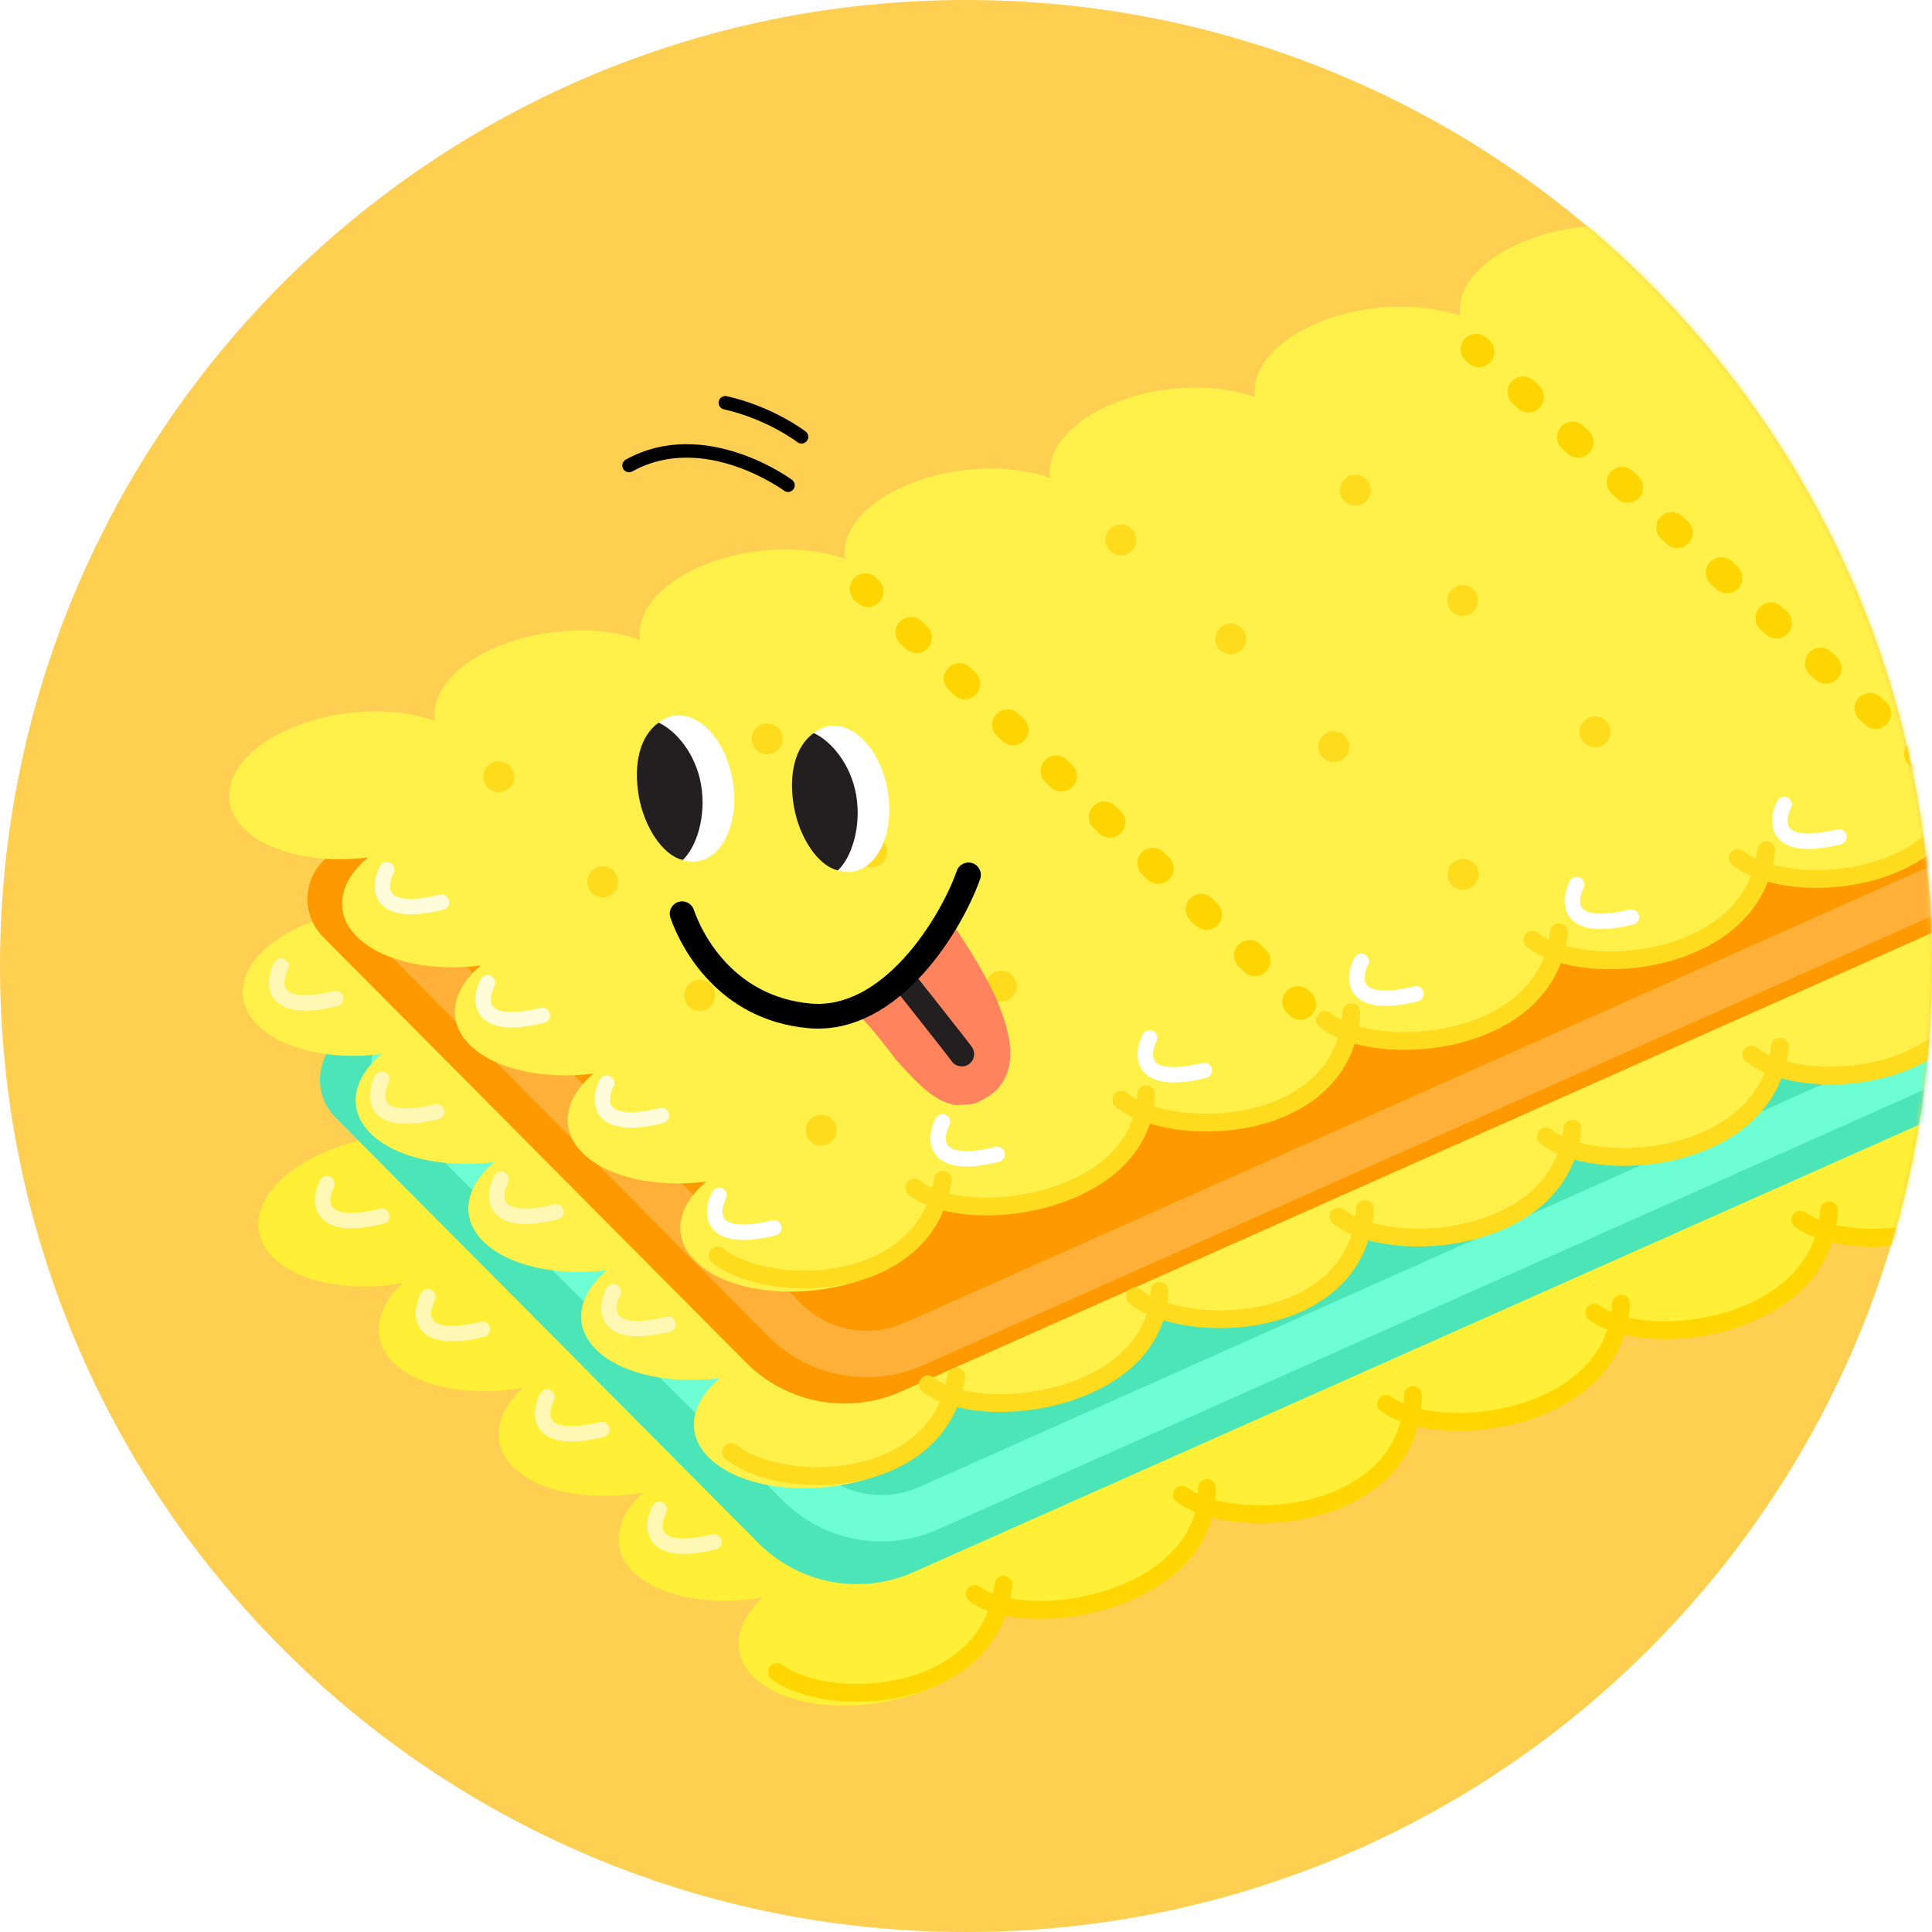 <svg width="430" height="430" viewBox="0 0 430 430" fill="none" xmlns="http://www.w3.org/2000/svg">
<path d="M430 215C430 333.741 333.741 430 215 430C96.259 430 0 333.741 0 215C0 96.259 96.259 0 215 0C333.741 0 430 96.259 430 215Z" fill="#FFCF52"/>
<mask id="mask0" mask-type="alpha" maskUnits="userSpaceOnUse" x="0" y="0" width="430" height="430">
<path d="M430 215C430 333.741 333.741 430 215 430C96.259 430 0 333.741 0 215C0 96.259 96.259 0 215 0C333.741 0 430 96.259 430 215Z" fill="#FFCF52"/>
</mask>
<g mask="url(#mask0)">
<path d="M332.021 151.543C323.015 148.855 310.741 149.647 300.511 154.227C290.281 158.807 285.13 165.812 286.302 172.011C277.296 169.323 265.022 170.115 254.792 174.695C244.562 179.275 239.41 186.28 240.582 192.479C231.576 189.79 219.302 190.582 209.073 195.162C198.843 199.742 193.691 206.747 194.863 212.947C185.857 210.258 173.583 211.05 163.353 215.63C153.123 220.21 147.971 227.215 149.144 233.414C140.138 230.726 127.864 231.518 117.634 236.098C107.404 240.678 102.252 247.683 103.424 253.882C94.418 251.194 82.144 251.986 71.915 256.566C57.978 262.806 53.366 273.437 61.501 280.539C67.483 285.754 78.666 287.469 89.664 285.571C83.245 291.468 82.24 298.641 88.213 303.857C94.195 309.071 105.379 310.786 116.376 308.888C109.957 314.786 108.952 321.959 114.926 327.175C120.908 332.389 132.091 334.104 143.089 332.206C136.669 338.104 135.664 345.277 141.638 350.492C147.62 355.707 158.803 357.422 169.801 355.524C163.382 361.422 162.377 368.594 168.35 373.81C176.493 380.911 194.082 381.609 208.019 375.368C218.249 370.788 223.401 363.783 222.229 357.584C231.235 360.272 243.509 359.48 253.738 354.9C263.968 350.32 269.12 343.315 267.948 337.116C276.954 339.804 289.228 339.012 299.458 334.432C309.688 329.852 314.84 322.847 313.667 316.648C322.673 319.337 334.947 318.545 345.177 313.965C355.407 309.385 360.559 302.38 359.387 296.18C368.393 298.869 380.667 298.077 390.897 293.497C401.126 288.917 406.278 281.912 405.106 275.713C414.112 278.401 426.386 277.609 436.616 273.029C446.846 268.449 451.998 261.444 450.825 255.245C459.831 257.933 472.105 257.141 482.335 252.561C492.565 247.981 497.717 240.976 496.545 234.777C505.551 237.466 517.825 236.673 528.055 232.094C541.991 225.853 546.603 215.223 538.468 208.12C532.486 202.906 521.303 201.19 510.305 203.089C516.724 197.191 517.729 190.018 511.756 184.802C505.774 179.588 494.59 177.873 483.593 179.771C490.012 173.873 491.017 166.7 485.044 161.485C479.061 156.27 467.878 154.555 456.88 156.453C463.3 150.555 464.305 143.382 458.331 138.167C452.349 132.952 441.166 131.237 430.168 133.135C436.587 127.237 437.592 120.065 431.619 114.849C423.476 107.748 405.887 107.051 391.95 113.291C381.72 117.871 376.568 124.876 377.74 131.076C368.734 128.387 356.46 129.179 346.231 133.759C335.992 138.34 330.849 145.344 332.021 151.543Z" fill="#FFEF36"/>
<path fill-rule="evenodd" clip-rule="evenodd" d="M223.526 350.73C224.612 350.847 225.398 351.821 225.282 352.907C223.776 366.964 213.312 374.496 202.081 377.342C196.46 378.766 190.551 379.056 185.246 378.419C179.973 377.785 175.125 376.214 171.742 373.759C170.859 373.118 170.662 371.881 171.303 370.998C171.945 370.114 173.181 369.918 174.065 370.559C176.716 372.483 180.84 373.907 185.717 374.492C190.562 375.074 195.982 374.807 201.109 373.508C211.373 370.908 220.081 364.33 221.35 352.486C221.466 351.4 222.441 350.614 223.526 350.73Z" fill="#FFD600"/>
<path fill-rule="evenodd" clip-rule="evenodd" d="M268.609 329.197C269.701 329.187 270.594 330.064 270.604 331.156C270.732 344.991 259.786 353.582 248.016 357.541C242.073 359.541 235.732 360.443 230.063 360.274C224.453 360.107 219.236 358.881 215.757 356.356C214.873 355.714 214.677 354.478 215.318 353.594C215.96 352.71 217.196 352.514 218.08 353.155C220.635 355.01 224.927 356.165 230.18 356.321C235.375 356.476 241.25 355.645 246.755 353.793C257.88 350.051 266.754 342.472 266.65 331.192C266.64 330.1 267.517 329.207 268.609 329.197Z" fill="#FFD600"/>
<path fill-rule="evenodd" clip-rule="evenodd" d="M314.494 308.494C315.586 308.508 316.46 309.404 316.447 310.496C316.262 325.617 305.472 333.901 293.691 337.207C287.793 338.863 281.53 339.323 275.942 338.801C270.398 338.283 265.302 336.776 261.886 334.297C261.002 333.655 260.806 332.419 261.447 331.535C262.089 330.651 263.325 330.455 264.209 331.097C266.827 332.997 271.133 334.38 276.309 334.864C281.441 335.343 287.215 334.917 292.622 333.4C303.449 330.361 312.337 323.153 312.492 310.447C312.506 309.355 313.402 308.481 314.494 308.494Z" fill="#FFD600"/>
<path fill-rule="evenodd" clip-rule="evenodd" d="M360.909 288.179C361.999 288.238 362.835 289.17 362.776 290.26C362.005 304.541 351 312.794 339.216 316.315C333.292 318.085 327.027 318.72 321.436 318.341C315.894 317.965 310.785 316.576 307.345 314.079C306.461 313.438 306.265 312.201 306.906 311.317C307.548 310.434 308.784 310.237 309.668 310.879C312.262 312.762 316.53 314.045 321.704 314.395C326.828 314.743 332.618 314.159 338.083 312.526C349.076 309.241 358.185 301.952 358.828 290.047C358.886 288.956 359.818 288.12 360.909 288.179Z" fill="#FFD600"/>
<path fill-rule="evenodd" clip-rule="evenodd" d="M407.19 267.427C408.28 267.486 409.117 268.418 409.058 269.508C408.287 283.778 397.308 292.142 385.539 295.775C379.623 297.602 373.364 298.294 367.775 297.957C362.235 297.623 357.122 296.263 353.677 293.762C352.793 293.121 352.596 291.885 353.238 291.001C353.879 290.117 355.116 289.921 355.999 290.562C358.587 292.441 362.845 293.699 368.012 294.01C373.13 294.318 378.913 293.682 384.372 291.997C395.355 288.606 404.465 281.211 405.109 269.295C405.168 268.204 406.099 267.368 407.19 267.427Z" fill="#FFD600"/>
<path fill-rule="evenodd" clip-rule="evenodd" d="M452.213 247.26C453.303 247.319 454.14 248.251 454.081 249.341C453.311 263.599 442.553 271.839 430.963 275.344C425.144 277.103 418.984 277.726 413.472 277.337C408.005 276.95 402.956 275.551 399.523 273.06C398.639 272.418 398.443 271.182 399.084 270.298C399.726 269.414 400.962 269.218 401.846 269.859C404.446 271.747 408.666 273.033 413.75 273.392C418.79 273.748 424.467 273.177 429.818 271.559C440.569 268.307 449.488 261.055 450.132 249.128C450.191 248.037 451.123 247.201 452.213 247.26Z" fill="#FFD600"/>
<path d="M404.838 109.795C401.495 107.122 396.983 106.424 392.988 107.964L78.918 229.056C70.809 232.182 68.583 242.61 74.71 248.774L168.791 343.443C177.848 352.557 191.594 355.128 203.333 349.905L507.634 214.507C515.877 210.839 517.305 199.741 510.259 194.106L404.838 109.795Z" fill="#4CE5B7"/>
<g filter="url(#filter0_f)">
<path fill-rule="evenodd" clip-rule="evenodd" d="M391.234 120.863L94.023 235.745C92.863 236.193 92.547 237.686 93.427 238.565L181.574 326.709C187.618 332.753 196.763 334.445 204.57 330.965L491.808 202.907C492.987 202.381 493.188 200.792 492.177 199.989L392.924 121.121C392.446 120.741 391.803 120.643 391.234 120.863ZM387.514 111.238C391.498 109.698 395.999 110.385 399.344 113.042L498.597 191.911C505.671 197.532 504.262 208.652 496.01 212.331L208.772 340.389C197.061 345.61 183.344 343.072 174.277 334.006L86.13 245.862C79.976 239.708 82.184 229.258 90.302 226.12L387.514 111.238Z" fill="#6DFFD3"/>
</g>
<path d="M327.983 114.08C319.292 111.042 307.249 111.269 297.037 115.3C286.825 119.331 281.473 125.966 282.344 132.095C273.653 129.057 261.61 129.283 251.398 133.314C241.186 137.345 235.834 143.981 236.705 150.109C228.014 147.071 215.971 147.298 205.759 151.329C195.547 155.36 190.195 161.995 191.066 168.124C182.375 165.086 170.332 165.313 160.12 169.344C149.908 173.375 144.556 180.01 145.427 186.139C136.736 183.1 124.693 183.327 114.481 187.358C104.269 191.389 98.917 198.025 99.787 204.153C91.096 201.115 79.053 201.342 68.841 205.373C54.929 210.866 49.944 221.079 57.586 228.404C63.206 233.783 74.071 235.965 84.914 234.597C78.372 240.09 77.069 247.075 82.68 252.455C88.3 257.834 99.165 260.015 110.008 258.647C103.466 264.141 102.163 271.126 107.774 276.506C113.395 281.885 124.259 284.066 135.103 282.698C128.56 288.192 127.257 295.177 132.869 300.556C138.489 305.935 149.353 308.117 160.197 306.749C153.654 312.242 152.351 319.228 157.963 324.607C165.613 331.932 182.79 333.403 196.702 327.91C206.914 323.879 212.266 317.244 211.395 311.115C220.086 314.153 232.129 313.926 242.341 309.895C252.553 305.864 257.905 299.229 257.034 293.1C265.725 296.139 277.768 295.912 287.98 291.881C298.192 287.85 303.544 281.215 302.674 275.086C311.365 278.124 323.407 277.897 333.619 273.866C343.831 269.835 349.184 263.2 348.313 257.071C357.004 260.109 369.047 259.883 379.259 255.852C389.471 251.821 394.823 245.185 393.952 239.057C402.643 242.095 414.686 241.868 424.898 237.837C435.11 233.806 440.462 227.171 439.591 221.042C448.282 224.08 460.325 223.853 470.537 219.822C480.749 215.791 486.101 209.156 485.23 203.027C493.921 206.066 505.964 205.839 516.176 201.808C530.089 196.315 535.073 186.102 527.431 178.777C521.811 173.398 510.947 171.216 500.103 172.584C506.646 167.091 507.949 160.105 502.337 154.726C496.717 149.347 485.853 147.165 475.009 148.533C481.552 143.04 482.855 136.055 477.243 130.675C471.623 125.296 460.759 123.114 449.915 124.482C456.458 118.989 457.76 112.004 452.149 106.624C446.529 101.245 435.665 99.064 424.821 100.432C431.364 94.938 432.666 87.953 427.055 82.573C419.404 75.248 402.228 73.778 388.316 79.271C378.104 83.302 372.752 89.937 373.622 96.066C364.931 93.027 352.888 93.254 342.677 97.285C332.456 101.317 327.112 107.951 327.983 114.08Z" fill="#FFF04A"/>
<path d="M402.069 69.595C398.725 66.921 394.213 66.224 390.219 67.764L76.149 188.856C68.039 191.982 65.814 202.409 71.941 208.574L166.022 303.243C175.079 312.357 188.824 314.928 200.564 309.705L504.864 174.307C513.108 170.639 514.536 159.541 507.489 153.906L402.069 69.595Z" fill="#FF9900"/>
<g filter="url(#filter1_f)">
<path fill-rule="evenodd" clip-rule="evenodd" d="M389.009 82.906L90.34 198.135C89.182 198.581 88.864 200.07 89.738 200.951L178.265 290.1C184.305 296.181 193.474 297.897 201.304 294.411L490.008 165.865C491.185 165.341 491.389 163.756 490.383 162.951L390.703 83.167C390.225 82.785 389.58 82.685 389.009 82.906ZM385.295 73.278C389.291 71.736 393.806 72.434 397.151 75.111L496.832 154.895C503.873 160.531 502.445 171.623 494.206 175.292L205.501 303.838C193.756 309.067 180.002 306.493 170.943 297.371L82.416 208.222C76.294 202.057 78.519 191.635 86.626 188.507L385.295 73.278Z" fill="#FFB038"/>
</g>
<path d="M324.968 70.328C316.277 67.29 304.234 67.517 294.022 71.548C283.81 75.579 278.458 82.214 279.328 88.343C270.637 85.305 258.595 85.531 248.383 89.562C238.171 93.594 232.819 100.229 233.689 106.357C224.998 103.319 212.955 103.546 202.743 107.577C192.531 111.608 187.179 118.243 188.05 124.372C179.359 121.334 167.316 121.561 157.104 125.592C146.892 129.623 141.54 136.258 142.411 142.387C133.72 139.348 121.677 139.575 111.465 143.606C101.253 147.637 95.901 154.273 96.772 160.401C88.081 157.363 76.038 157.59 65.826 161.621C51.914 167.114 46.929 177.327 54.571 184.652C60.191 190.031 71.055 192.213 81.899 190.845C75.356 196.338 74.053 203.323 79.665 208.703C85.285 214.082 96.149 216.264 106.993 214.895C100.45 220.389 99.147 227.374 104.759 232.754C110.379 238.133 121.243 240.314 132.087 238.946C125.544 244.44 124.242 251.425 129.853 256.805C135.473 262.183 146.337 264.365 157.181 262.997C150.638 268.49 149.336 275.476 154.947 280.855C162.598 288.18 179.774 289.651 193.686 284.158C203.898 280.127 209.25 273.492 208.38 267.363C217.071 270.401 229.114 270.175 239.326 266.143C249.537 262.112 254.89 255.477 254.019 249.348C262.71 252.387 274.753 252.16 284.965 248.129C295.177 244.098 300.529 237.463 299.658 231.334C308.349 234.372 320.392 234.145 330.604 230.114C340.816 226.083 346.168 219.448 345.297 213.319C353.988 216.358 366.031 216.131 376.243 212.1C386.455 208.069 391.807 201.433 390.936 195.305C399.627 198.343 411.67 198.116 421.882 194.085C432.094 190.054 437.446 183.419 436.576 177.29C445.266 180.328 457.309 180.102 467.521 176.07C477.733 172.039 483.085 165.404 482.215 159.275C490.906 162.314 502.949 162.087 513.161 158.056C527.073 152.563 532.058 142.35 524.416 135.025C518.796 129.646 507.931 127.464 497.088 128.832C503.63 123.339 504.933 116.353 499.322 110.974C493.702 105.595 482.837 103.413 471.994 104.781C478.536 99.288 479.839 92.303 474.228 86.923C468.608 81.544 457.743 79.362 446.899 80.731C453.442 75.237 454.745 68.252 449.133 62.872C443.513 57.493 432.649 55.312 421.805 56.68C428.348 51.186 429.651 44.201 424.039 38.821C416.389 31.497 399.212 30.026 385.3 35.519C375.088 39.55 369.736 46.185 370.607 52.314C361.916 49.275 349.873 49.502 339.661 53.533C329.44 57.565 324.097 64.2 324.968 70.328Z" fill="#FFF04A"/>
<path fill-rule="evenodd" clip-rule="evenodd" d="M190.09 128.689C191.401 127.314 193.578 127.263 194.953 128.575L195.551 129.145C196.925 130.457 196.976 132.634 195.665 134.008C194.353 135.383 192.176 135.434 190.802 134.122L190.204 133.552C188.829 132.24 188.778 130.063 190.09 128.689ZM200.256 138.39C201.567 137.015 203.745 136.964 205.119 138.276L206.315 139.417C207.689 140.728 207.74 142.906 206.429 144.28C205.117 145.654 202.94 145.705 201.566 144.394L200.37 143.253C198.995 141.941 198.944 139.764 200.256 138.39ZM211.02 148.661C212.331 147.287 214.509 147.236 215.883 148.547L217.079 149.689C218.453 151 218.504 153.177 217.193 154.552C215.881 155.926 213.704 155.977 212.33 154.666L211.134 153.524C209.759 152.213 209.708 150.036 211.02 148.661ZM221.784 158.933C223.095 157.559 225.273 157.508 226.647 158.819L227.843 159.96C229.217 161.272 229.268 163.449 227.957 164.823C226.645 166.198 224.468 166.249 223.094 164.937L221.898 163.796C220.523 162.484 220.472 160.307 221.784 158.933ZM232.548 169.205C233.859 167.83 236.037 167.779 237.411 169.091L238.607 170.232C239.981 171.543 240.032 173.721 238.721 175.095C237.409 176.469 235.232 176.52 233.858 175.209L232.662 174.068C231.288 172.756 231.237 170.579 232.548 169.205ZM243.312 179.476C244.624 178.102 246.801 178.051 248.175 179.362L249.371 180.504C250.745 181.815 250.796 183.992 249.485 185.367C248.173 186.741 245.996 186.792 244.622 185.481L243.426 184.339C242.052 183.028 242.001 180.851 243.312 179.476ZM254.076 189.748C255.388 188.374 257.565 188.323 258.939 189.634L260.135 190.775C261.509 192.087 261.56 194.264 260.249 195.638C258.937 197.013 256.76 197.064 255.386 195.752L254.19 194.611C252.816 193.299 252.765 191.122 254.076 189.748ZM264.84 200.02C266.152 198.645 268.329 198.594 269.703 199.906L270.899 201.047C272.273 202.359 272.324 204.536 271.013 205.91C269.702 207.284 267.524 207.335 266.15 206.024L264.954 204.883C263.58 203.571 263.529 201.394 264.84 200.02ZM275.604 210.291C276.916 208.917 279.093 208.866 280.467 210.177L281.663 211.319C283.038 212.63 283.089 214.807 281.777 216.182C280.466 217.556 278.288 217.607 276.914 216.296L275.718 215.154C274.344 213.843 274.293 211.666 275.604 210.291ZM286.368 220.563C287.68 219.189 289.857 219.138 291.231 220.449L291.829 221.02C293.204 222.331 293.255 224.509 291.943 225.883C290.632 227.257 288.454 227.308 287.08 225.997L286.482 225.426C285.108 224.115 285.057 221.937 286.368 220.563Z" fill="#FED500"/>
<path fill-rule="evenodd" clip-rule="evenodd" d="M325.993 75.415C327.273 74.011 329.449 73.91 330.852 75.19L331.466 75.749C332.869 77.029 332.97 79.204 331.69 80.608C330.41 82.012 328.235 82.113 326.831 80.833L326.218 80.274C324.814 78.994 324.714 76.819 325.993 75.415ZM336.417 84.917C337.697 83.513 339.872 83.413 341.276 84.692L342.502 85.81C343.906 87.09 344.007 89.266 342.727 90.67C341.447 92.073 339.272 92.174 337.868 90.894L336.642 89.776C335.238 88.496 335.137 86.321 336.417 84.917ZM347.454 94.978C348.734 93.575 350.909 93.474 352.313 94.754L353.539 95.872C354.943 97.151 355.044 99.327 353.764 100.731C352.484 102.135 350.309 102.235 348.905 100.956L347.679 99.838C346.275 98.558 346.174 96.382 347.454 94.978ZM358.491 105.04C359.771 103.636 361.946 103.535 363.35 104.815L364.576 105.933C365.98 107.213 366.081 109.388 364.801 110.792C363.521 112.196 361.346 112.297 359.942 111.017L358.715 109.899C357.312 108.619 357.211 106.444 358.491 105.04ZM369.528 115.101C370.807 113.697 372.983 113.597 374.387 114.876L375.613 115.994C377.017 117.274 377.118 119.45 375.838 120.854C374.558 122.257 372.382 122.358 370.979 121.078L369.752 119.96C368.348 118.681 368.248 116.505 369.528 115.101ZM380.564 125.162C381.844 123.759 384.02 123.658 385.424 124.938L386.65 126.056C388.054 127.336 388.154 129.511 386.875 130.915C385.595 132.319 383.419 132.419 382.015 131.14L380.789 130.022C379.385 128.742 379.285 126.566 380.564 125.162ZM391.601 135.224C392.881 133.82 395.057 133.719 396.46 134.999L397.687 136.117C399.091 137.397 399.191 139.572 397.911 140.976C396.632 142.38 394.456 142.481 393.052 141.201L391.826 140.083C390.422 138.803 390.322 136.628 391.601 135.224ZM402.638 145.285C403.918 143.881 406.093 143.781 407.497 145.06L408.724 146.178C410.128 147.458 410.228 149.634 408.948 151.038C407.669 152.441 405.493 152.542 404.089 151.262L402.863 150.144C401.459 148.865 401.358 146.689 402.638 145.285ZM413.675 155.346C414.955 153.943 417.13 153.842 418.534 155.122L419.761 156.24C421.164 157.519 421.265 159.695 419.985 161.099C418.705 162.503 416.53 162.603 415.126 161.324L413.9 160.206C412.496 158.926 412.395 156.75 413.675 155.346ZM424.712 165.408C425.992 164.004 428.167 163.903 429.571 165.183L430.184 165.742C431.588 167.022 431.689 169.197 430.409 170.601C429.129 172.005 426.954 172.106 425.55 170.826L424.937 170.267C423.533 168.987 423.432 166.812 424.712 165.408Z" fill="#FED500"/>
<path d="M114.424 172.652C114.554 174.547 113.124 176.189 111.229 176.32C109.334 176.45 107.691 175.02 107.561 173.125C107.43 171.23 108.861 169.587 110.756 169.457C112.651 169.326 114.293 170.757 114.424 172.652Z" fill="#FFDB1E"/>
<path d="M252.87 119.735C253.108 121.62 251.773 123.341 249.889 123.579C248.004 123.817 246.283 122.483 246.045 120.598C245.806 118.713 247.141 116.992 249.026 116.754C250.91 116.516 252.631 117.85 252.87 119.735Z" fill="#FFDB1E"/>
<path d="M381.7 68.003C382.078 69.865 380.875 71.681 379.014 72.059C377.152 72.437 375.336 71.234 374.958 69.373C374.58 67.511 375.783 65.695 377.644 65.317C379.506 64.939 381.322 66.142 381.7 68.003Z" fill="#FFDB1E"/>
<path d="M137.586 196.052C137.716 197.947 136.286 199.589 134.391 199.72C132.496 199.851 130.854 198.42 130.723 196.525C130.592 194.63 132.023 192.988 133.918 192.857C135.813 192.727 137.455 194.157 137.586 196.052Z" fill="#FFDB1E"/>
<path d="M277.327 141.778C277.565 143.663 276.23 145.384 274.346 145.622C272.461 145.86 270.74 144.526 270.502 142.641C270.264 140.756 271.598 139.035 273.483 138.797C275.367 138.559 277.088 139.893 277.327 141.778Z" fill="#FFDB1E"/>
<path d="M407.731 88.163C408.109 90.024 406.906 91.84 405.045 92.218C403.183 92.596 401.367 91.394 400.989 89.532C400.611 87.67 401.814 85.855 403.675 85.477C405.537 85.098 407.353 86.301 407.731 88.163Z" fill="#FFDB1E"/>
<path d="M174.178 164.223C174.308 166.118 172.878 167.76 170.983 167.891C169.088 168.022 167.445 166.591 167.315 164.696C167.184 162.801 168.614 161.159 170.51 161.028C172.405 160.897 174.047 162.328 174.178 164.223Z" fill="#FFDB1E"/>
<path d="M305.098 108.776C305.273 110.668 303.882 112.343 301.99 112.518C300.098 112.693 298.423 111.301 298.248 109.409C298.073 107.518 299.465 105.843 301.357 105.668C303.248 105.493 304.923 106.884 305.098 108.776Z" fill="#FFDB1E"/>
<path d="M159.148 221.286C159.279 223.181 157.849 224.823 155.953 224.954C154.058 225.084 152.416 223.654 152.285 221.759C152.155 219.863 153.585 218.221 155.48 218.091C157.375 217.96 159.018 219.39 159.148 221.286Z" fill="#FFDB1E"/>
<path d="M300.29 165.743C300.528 167.627 299.193 169.348 297.309 169.587C295.424 169.825 293.703 168.49 293.465 166.606C293.226 164.721 294.561 163 296.446 162.762C298.33 162.524 300.051 163.858 300.29 165.743Z" fill="#FFDB1E"/>
<path d="M432.418 110.348C432.797 112.21 431.594 114.025 429.732 114.404C427.871 114.782 426.055 113.579 425.677 111.717C425.299 109.856 426.501 108.04 428.363 107.662C430.225 107.284 432.04 108.486 432.418 110.348Z" fill="#FFDB1E"/>
<path d="M197.457 189.338C197.588 191.233 196.157 192.876 194.262 193.006C192.367 193.137 190.725 191.706 190.594 189.811C190.463 187.916 191.894 186.274 193.789 186.143C195.684 186.013 197.326 187.443 197.457 189.338Z" fill="#FFDB1E"/>
<path d="M328.958 133.34C329.133 135.232 327.741 136.907 325.849 137.082C323.958 137.257 322.283 135.865 322.108 133.974C321.933 132.082 323.324 130.407 325.216 130.232C327.108 130.057 328.783 131.449 328.958 133.34Z" fill="#FFDB1E"/>
<path d="M186.215 251.312C186.345 253.207 184.915 254.849 183.02 254.98C181.125 255.111 179.482 253.68 179.352 251.785C179.221 249.89 180.652 248.248 182.547 248.117C184.442 247.986 186.084 249.417 186.215 251.312Z" fill="#FFDB1E"/>
<path d="M329.024 194.179C329.262 196.064 327.928 197.785 326.043 198.023C324.158 198.262 322.437 196.927 322.199 195.042C321.961 193.158 323.295 191.437 325.18 191.198C327.065 190.96 328.786 192.295 329.024 194.179Z" fill="#FFDB1E"/>
<path d="M226.24 219.246C226.371 221.142 224.94 222.784 223.045 222.914C221.15 223.045 219.508 221.615 219.377 219.72C219.247 217.824 220.677 216.182 222.572 216.052C224.467 215.921 226.109 217.351 226.24 219.246Z" fill="#FFDB1E"/>
<path d="M358.43 162.567C358.605 164.459 357.214 166.134 355.322 166.309C353.431 166.484 351.755 165.092 351.58 163.2C351.405 161.309 352.797 159.634 354.689 159.459C356.58 159.284 358.255 160.675 358.43 162.567Z" fill="#FFDB1E"/>
<path fill-rule="evenodd" clip-rule="evenodd" d="M210.134 260.657C211.213 260.822 211.955 261.831 211.79 262.91C209.691 276.639 199.115 283.563 187.999 285.852C182.437 286.996 176.644 287.016 171.483 286.152C166.353 285.294 161.677 283.535 158.473 280.971C157.621 280.288 157.483 279.044 158.165 278.191C158.847 277.339 160.092 277.201 160.944 277.883C163.442 279.882 167.4 281.46 172.135 282.252C176.838 283.039 182.14 283.02 187.202 281.978C197.333 279.893 206.118 273.846 207.881 262.313C208.046 261.233 209.054 260.492 210.134 260.657Z" fill="#FFDB1E"/>
<path fill-rule="evenodd" clip-rule="evenodd" d="M255.138 241.572C256.229 241.611 257.082 242.527 257.042 243.619C256.552 257.206 245.455 265.147 233.767 268.502C227.866 270.197 221.623 270.798 216.086 270.377C210.606 269.962 205.552 268.524 202.255 265.885C201.402 265.203 201.264 263.959 201.947 263.106C202.629 262.254 203.873 262.116 204.726 262.798C207.131 264.723 211.263 266.046 216.385 266.434C221.448 266.819 227.22 266.268 232.676 264.701C243.703 261.535 252.692 254.515 253.091 243.476C253.13 242.385 254.046 241.532 255.138 241.572Z" fill="#FFDB1E"/>
<path fill-rule="evenodd" clip-rule="evenodd" d="M300.898 223.338C301.988 223.4 302.821 224.335 302.758 225.425C301.905 240.257 290.976 247.905 279.302 250.621C273.459 251.98 267.312 252.151 261.87 251.388C256.471 250.63 251.549 248.923 248.313 246.333C247.46 245.651 247.322 244.406 248.005 243.554C248.687 242.701 249.931 242.563 250.784 243.246C253.25 245.219 257.387 246.766 262.419 247.471C267.406 248.171 273.062 248.013 278.406 246.769C289.107 244.28 298.095 237.625 298.81 225.198C298.873 224.108 299.807 223.275 300.898 223.338Z" fill="#FFDB1E"/>
<path fill-rule="evenodd" clip-rule="evenodd" d="M347.158 205.509C348.244 205.617 349.038 206.585 348.93 207.672C347.54 221.654 336.401 229.26 324.718 232.186C318.845 233.657 312.689 233.998 307.237 233.375C301.833 232.758 296.892 231.165 293.633 228.557C292.781 227.875 292.643 226.63 293.325 225.778C294.007 224.925 295.252 224.787 296.104 225.469C298.547 227.424 302.651 228.871 307.686 229.446C312.672 230.016 318.35 229.704 323.757 228.35C334.633 225.626 343.84 218.9 344.995 207.281C345.103 206.194 346.071 205.401 347.158 205.509Z" fill="#FFDB1E"/>
<path fill-rule="evenodd" clip-rule="evenodd" d="M393.304 187.243C394.391 187.351 395.184 188.319 395.076 189.406C393.688 203.378 382.57 211.094 370.896 214.13C365.028 215.657 358.875 216.055 353.423 215.473C348.02 214.897 343.074 213.333 339.809 210.72C338.957 210.038 338.819 208.794 339.501 207.941C340.183 207.088 341.428 206.95 342.28 207.633C344.717 209.583 348.812 211.005 353.842 211.541C358.823 212.072 364.497 211.709 369.901 210.303C380.772 207.476 389.985 200.646 391.141 189.015C391.249 187.928 392.218 187.135 393.304 187.243Z" fill="#FFDB1E"/>
<path fill-rule="evenodd" clip-rule="evenodd" d="M438.196 169.495C439.283 169.603 440.076 170.572 439.968 171.659C438.581 185.619 427.685 193.223 416.192 196.142C410.421 197.607 404.369 197.941 398.994 197.312C393.663 196.687 388.783 195.088 385.53 192.485C384.677 191.802 384.539 190.558 385.221 189.705C385.904 188.853 387.148 188.715 388.001 189.397C390.449 191.357 394.506 192.805 399.454 193.384C404.357 193.958 409.923 193.653 415.218 192.309C425.855 189.608 434.876 182.91 436.033 171.267C436.141 170.181 437.11 169.387 438.196 169.495Z" fill="#FFDB1E"/>
<path fill-rule="evenodd" clip-rule="evenodd" d="M483.183 153.035C484.269 153.147 485.058 154.119 484.946 155.205C483.508 169.127 472.57 176.244 461.069 178.706C455.297 179.941 449.247 180.052 443.872 179.264C438.536 178.481 433.668 176.784 430.401 174.23C429.541 173.558 429.389 172.315 430.061 171.455C430.734 170.594 431.976 170.442 432.837 171.114C435.359 173.086 439.477 174.622 444.446 175.351C449.376 176.074 454.95 175.971 460.242 174.839C470.869 172.564 479.823 166.321 481.013 154.799C481.125 153.713 482.096 152.923 483.183 153.035Z" fill="#FFDB1E"/>
<path fill-rule="evenodd" clip-rule="evenodd" d="M213.151 304.409C214.231 304.574 214.972 305.583 214.807 306.662C212.709 320.391 202.133 327.315 191.017 329.604C185.455 330.748 179.661 330.768 174.5 329.904C169.371 329.046 164.695 327.287 161.491 324.723C160.638 324.04 160.5 322.796 161.183 321.943C161.865 321.091 163.109 320.953 163.962 321.635C166.46 323.634 170.418 325.212 175.153 326.004C179.856 326.791 185.157 326.772 190.219 325.73C200.35 323.645 209.135 317.598 210.898 306.065C211.063 304.985 212.072 304.244 213.151 304.409Z" fill="#FFDB1E"/>
<path fill-rule="evenodd" clip-rule="evenodd" d="M258.155 285.323C259.247 285.363 260.099 286.279 260.06 287.371C259.57 300.958 248.473 308.898 236.785 312.254C230.884 313.949 224.641 314.55 219.103 314.129C213.624 313.714 208.57 312.276 205.273 309.637C204.42 308.955 204.282 307.711 204.964 306.858C205.647 306.006 206.891 305.868 207.744 306.55C210.148 308.475 214.281 309.798 219.402 310.186C224.465 310.57 230.237 310.02 235.694 308.453C246.721 305.287 255.71 298.267 256.108 287.228C256.147 286.137 257.064 285.284 258.155 285.323Z" fill="#FFDB1E"/>
<path fill-rule="evenodd" clip-rule="evenodd" d="M303.915 267.089C305.005 267.152 305.838 268.087 305.776 269.177C304.922 284.009 293.994 291.657 282.32 294.373C276.477 295.732 270.33 295.903 264.887 295.139C259.488 294.382 254.566 292.675 251.33 290.085C250.478 289.403 250.34 288.158 251.022 287.306C251.704 286.453 252.949 286.315 253.801 286.998C256.267 288.971 260.405 290.518 265.436 291.223C270.424 291.923 276.08 291.764 281.424 290.521C292.125 288.031 301.112 281.377 301.828 268.95C301.89 267.86 302.825 267.027 303.915 267.089Z" fill="#FFDB1E"/>
<path fill-rule="evenodd" clip-rule="evenodd" d="M350.175 249.26C351.262 249.368 352.055 250.336 351.947 251.423C350.558 265.405 339.419 273.011 327.735 275.937C321.862 277.408 315.707 277.749 310.254 277.126C304.85 276.509 299.91 274.916 296.651 272.308C295.798 271.625 295.66 270.381 296.342 269.529C297.025 268.676 298.269 268.538 299.122 269.22C301.564 271.175 305.668 272.622 310.703 273.197C315.69 273.767 321.368 273.455 326.775 272.101C337.651 269.377 346.857 262.651 348.012 251.032C348.12 249.945 349.089 249.152 350.175 249.26Z" fill="#FFDB1E"/>
<path fill-rule="evenodd" clip-rule="evenodd" d="M396.322 230.995C397.409 231.103 398.202 232.071 398.094 233.158C396.705 247.13 385.588 254.846 373.914 257.882C368.046 259.409 361.893 259.807 356.441 259.225C351.037 258.649 346.092 257.085 342.827 254.472C341.974 253.79 341.836 252.545 342.519 251.693C343.201 250.84 344.445 250.702 345.298 251.385C347.734 253.335 351.83 254.757 356.86 255.293C361.841 255.824 367.514 255.461 372.919 254.055C383.79 251.228 393.003 244.398 394.159 232.767C394.267 231.68 395.235 230.887 396.322 230.995Z" fill="#FFDB1E"/>
<path fill-rule="evenodd" clip-rule="evenodd" d="M441.214 213.247C442.301 213.355 443.094 214.324 442.986 215.411C441.598 229.371 430.703 236.975 419.209 239.894C413.439 241.359 407.386 241.693 402.011 241.064C396.681 240.439 391.8 238.84 388.547 236.237C387.695 235.554 387.557 234.31 388.239 233.457C388.921 232.605 390.166 232.467 391.018 233.149C393.467 235.109 397.524 236.557 402.471 237.136C407.374 237.71 412.941 237.405 418.236 236.061C428.873 233.36 437.894 226.662 439.051 215.019C439.159 213.933 440.127 213.139 441.214 213.247Z" fill="#FFDB1E"/>
<path fill-rule="evenodd" clip-rule="evenodd" d="M160.799 264.512C161.647 264.94 161.986 265.975 161.557 266.822C161.141 267.645 160.842 268.576 160.783 269.424C160.725 270.262 160.906 270.885 161.277 271.327C161.647 271.766 162.429 272.288 164.118 272.469C165.819 272.651 168.297 272.466 171.809 271.613C172.732 271.389 173.662 271.955 173.886 272.878C174.11 273.801 173.544 274.731 172.621 274.955C168.904 275.858 165.998 276.129 163.752 275.889C161.493 275.647 159.762 274.867 158.647 273.543C157.533 272.22 157.253 270.618 157.352 269.187C157.45 267.766 157.924 266.385 158.488 265.27C158.917 264.422 159.951 264.083 160.799 264.512Z" fill="white"/>
<path fill-rule="evenodd" clip-rule="evenodd" d="M137.279 285.957C138.127 286.386 138.467 287.42 138.038 288.268C137.622 289.09 137.322 290.022 137.264 290.869C137.206 291.707 137.386 292.331 137.758 292.772C138.128 293.211 138.91 293.733 140.598 293.914C142.3 294.096 144.777 293.911 148.29 293.058C149.213 292.834 150.142 293.401 150.367 294.324C150.591 295.247 150.024 296.177 149.101 296.401C145.385 297.303 142.478 297.575 140.232 297.334C137.973 297.092 136.243 296.312 135.127 294.988C134.013 293.665 133.734 292.063 133.832 290.632C133.931 289.211 134.405 287.83 134.969 286.715C135.397 285.868 136.432 285.528 137.279 285.957Z" fill="#FFF8B4"/>
<path fill-rule="evenodd" clip-rule="evenodd" d="M147.514 334.383C148.361 334.811 148.701 335.846 148.272 336.694C147.856 337.516 147.557 338.447 147.498 339.295C147.44 340.133 147.621 340.756 147.992 341.198C148.362 341.637 149.144 342.159 150.833 342.34C152.534 342.522 155.011 342.337 158.524 341.484C159.447 341.26 160.377 341.826 160.601 342.749C160.825 343.673 160.258 344.602 159.335 344.826C155.619 345.729 152.713 346 150.467 345.76C148.208 345.518 146.477 344.738 145.362 343.414C144.247 342.091 143.968 340.489 144.067 339.058C144.165 337.637 144.639 336.256 145.203 335.141C145.632 334.293 146.666 333.954 147.514 334.383Z" fill="#FFF8B4"/>
<path fill-rule="evenodd" clip-rule="evenodd" d="M135.803 239.514C136.65 239.943 136.99 240.978 136.561 241.825C136.145 242.648 135.846 243.579 135.787 244.427C135.729 245.265 135.91 245.888 136.281 246.33C136.651 246.769 137.433 247.291 139.122 247.472C140.823 247.654 143.301 247.469 146.813 246.616C147.736 246.392 148.666 246.958 148.89 247.881C149.114 248.804 148.547 249.734 147.624 249.958C143.908 250.861 141.002 251.132 138.756 250.892C136.497 250.65 134.766 249.87 133.651 248.545C132.536 247.223 132.257 245.621 132.356 244.19C132.454 242.769 132.928 241.388 133.492 240.273C133.921 239.425 134.955 239.086 135.803 239.514Z" fill="#FFFCD9"/>
<path fill-rule="evenodd" clip-rule="evenodd" d="M112.285 260.96C113.133 261.388 113.472 262.423 113.044 263.271C112.628 264.093 112.328 265.024 112.27 265.872C112.212 266.71 112.392 267.334 112.764 267.775C113.134 268.214 113.915 268.736 115.604 268.917C117.306 269.099 119.783 268.914 123.295 268.061C124.218 267.837 125.148 268.404 125.372 269.327C125.597 270.25 125.03 271.18 124.107 271.404C120.39 272.306 117.484 272.578 115.238 272.337C112.979 272.095 111.249 271.315 110.133 269.991C109.019 268.668 108.739 267.066 108.838 265.635C108.937 264.214 109.41 262.833 109.974 261.718C110.403 260.871 111.438 260.531 112.285 260.96Z" fill="#FFF8B4"/>
<path fill-rule="evenodd" clip-rule="evenodd" d="M122.518 309.386C123.365 309.814 123.705 310.849 123.276 311.696C122.86 312.519 122.561 313.45 122.502 314.298C122.444 315.136 122.624 315.759 122.996 316.201C123.366 316.64 124.148 317.162 125.837 317.343C127.538 317.525 130.015 317.34 133.528 316.487C134.451 316.263 135.381 316.829 135.605 317.752C135.829 318.675 135.262 319.605 134.339 319.829C130.623 320.732 127.716 321.003 125.47 320.763C123.211 320.521 121.481 319.741 120.365 318.417C119.251 317.094 118.972 315.492 119.071 314.061C119.169 312.64 119.643 311.259 120.207 310.144C120.636 309.296 121.67 308.957 122.518 309.386Z" fill="#FFF8B4"/>
<path fill-rule="evenodd" clip-rule="evenodd" d="M109.27 217.21C110.117 217.638 110.457 218.673 110.028 219.521C109.612 220.343 109.313 221.274 109.254 222.122C109.196 222.96 109.376 223.584 109.748 224.025C110.118 224.464 110.9 224.986 112.588 225.167C114.29 225.349 116.767 225.164 120.28 224.311C121.203 224.087 122.133 224.654 122.357 225.577C122.581 226.5 122.014 227.43 121.091 227.654C117.375 228.556 114.468 228.828 112.222 228.587C109.963 228.345 108.233 227.565 107.117 226.241C106.003 224.918 105.724 223.316 105.823 221.885C105.921 220.464 106.395 219.083 106.959 217.968C107.388 217.121 108.422 216.781 109.27 217.21Z" fill="#FFFCD9"/>
<path fill-rule="evenodd" clip-rule="evenodd" d="M85.752 238.655C86.6 239.084 86.939 240.118 86.51 240.966C86.094 241.788 85.795 242.72 85.737 243.568C85.679 244.406 85.859 245.029 86.231 245.47C86.601 245.909 87.382 246.432 89.071 246.612C90.773 246.795 93.25 246.609 96.762 245.756C97.685 245.532 98.615 246.099 98.839 247.022C99.063 247.945 98.497 248.875 97.574 249.099C93.857 250.001 90.951 250.273 88.705 250.032C86.446 249.791 84.716 249.011 83.6 247.686C82.486 246.363 82.206 244.761 82.305 243.33C82.403 241.909 82.877 240.529 83.441 239.413C83.87 238.566 84.905 238.226 85.752 238.655Z" fill="#FFF8B4"/>
<path fill-rule="evenodd" clip-rule="evenodd" d="M95.985 287.08C96.832 287.509 97.172 288.543 96.743 289.391C96.327 290.213 96.028 291.145 95.969 291.992C95.911 292.83 96.091 293.454 96.463 293.895C96.833 294.334 97.615 294.856 99.303 295.037C101.005 295.219 103.482 295.034 106.995 294.181C107.918 293.957 108.848 294.524 109.072 295.447C109.296 296.37 108.729 297.3 107.806 297.524C104.09 298.426 101.183 298.698 98.937 298.457C96.678 298.215 94.948 297.435 93.832 296.111C92.718 294.788 92.439 293.186 92.537 291.755C92.636 290.334 93.11 288.953 93.674 287.838C94.102 286.991 95.137 286.651 95.985 287.08Z" fill="#FFF8B4"/>
<path fill-rule="evenodd" clip-rule="evenodd" d="M86.846 192.035C87.694 192.464 88.033 193.498 87.604 194.346C87.188 195.168 86.889 196.1 86.83 196.948C86.772 197.786 86.953 198.409 87.324 198.85C87.694 199.289 88.476 199.812 90.165 199.992C91.866 200.174 94.344 199.989 97.856 199.136C98.779 198.912 99.709 199.479 99.933 200.402C100.157 201.325 99.591 202.255 98.667 202.479C94.951 203.381 92.045 203.653 89.799 203.412C87.54 203.171 85.809 202.39 84.694 201.066C83.579 199.743 83.3 198.141 83.399 196.71C83.497 195.289 83.971 193.908 84.535 192.793C84.964 191.946 85.998 191.606 86.846 192.035Z" fill="#FFFCD9"/>
<path fill-rule="evenodd" clip-rule="evenodd" d="M63.328 213.48C64.176 213.909 64.515 214.944 64.087 215.791C63.671 216.614 63.371 217.545 63.313 218.393C63.255 219.231 63.435 219.854 63.807 220.295C64.177 220.735 64.958 221.257 66.647 221.438C68.349 221.62 70.826 221.434 74.338 220.582C75.261 220.358 76.191 220.924 76.415 221.847C76.639 222.77 76.073 223.7 75.15 223.924C71.433 224.826 68.527 225.098 66.281 224.858C64.022 224.616 62.292 223.836 61.176 222.511C60.062 221.189 59.782 219.586 59.881 218.156C59.98 216.735 60.453 215.354 61.017 214.239C61.446 213.391 62.481 213.052 63.328 213.48Z" fill="#FFF8B4"/>
<path fill-rule="evenodd" clip-rule="evenodd" d="M73.563 261.906C74.41 262.335 74.75 263.369 74.321 264.217C73.905 265.039 73.606 265.971 73.547 266.819C73.489 267.657 73.669 268.28 74.041 268.721C74.411 269.16 75.193 269.683 76.881 269.863C78.583 270.046 81.06 269.86 84.573 269.007C85.496 268.783 86.426 269.35 86.65 270.273C86.874 271.196 86.307 272.126 85.384 272.35C81.668 273.252 78.761 273.524 76.515 273.283C74.256 273.042 72.526 272.262 71.41 270.937C70.296 269.614 70.017 268.012 70.116 266.581C70.214 265.16 70.688 263.78 71.252 262.664C71.68 261.817 72.715 261.477 73.563 261.906Z" fill="#FFF8B4"/>
<path fill-rule="evenodd" clip-rule="evenodd" d="M210.526 248.155C211.373 248.584 211.713 249.618 211.284 250.466C210.868 251.288 210.569 252.22 210.51 253.068C210.452 253.906 210.632 254.529 211.004 254.97C211.374 255.409 212.156 255.932 213.844 256.112C215.546 256.295 218.023 256.109 221.536 255.256C222.459 255.032 223.389 255.599 223.613 256.522C223.837 257.445 223.27 258.375 222.347 258.599C218.631 259.501 215.724 259.773 213.478 259.532C211.219 259.291 209.489 258.511 208.373 257.186C207.259 255.863 206.98 254.261 207.079 252.83C207.177 251.409 207.651 250.029 208.215 248.913C208.643 248.066 209.678 247.726 210.526 248.155Z" fill="white"/>
<path fill-rule="evenodd" clip-rule="evenodd" d="M256.643 229.461C257.49 229.889 257.83 230.924 257.401 231.772C256.985 232.594 256.686 233.525 256.627 234.373C256.569 235.211 256.749 235.835 257.121 236.276C257.491 236.715 258.273 237.237 259.962 237.418C261.663 237.6 264.14 237.415 267.653 236.562C268.576 236.338 269.506 236.905 269.73 237.828C269.954 238.751 269.387 239.681 268.464 239.905C264.748 240.807 261.841 241.079 259.595 240.838C257.336 240.596 255.606 239.816 254.49 238.492C253.376 237.169 253.097 235.567 253.196 234.136C253.294 232.715 253.768 231.334 254.332 230.219C254.761 229.372 255.795 229.032 256.643 229.461Z" fill="white"/>
<path fill-rule="evenodd" clip-rule="evenodd" d="M303.737 212.423C304.584 212.851 304.924 213.886 304.495 214.734C304.079 215.556 303.78 216.487 303.721 217.335C303.663 218.173 303.843 218.796 304.215 219.238C304.585 219.677 305.367 220.199 307.055 220.38C308.757 220.562 311.234 220.377 314.747 219.524C315.67 219.3 316.6 219.867 316.824 220.79C317.048 221.713 316.481 222.642 315.558 222.867C311.842 223.769 308.935 224.04 306.689 223.8C304.43 223.558 302.7 222.778 301.584 221.454C300.47 220.131 300.191 218.529 300.289 217.098C300.388 215.677 300.862 214.296 301.426 213.181C301.854 212.333 302.889 211.994 303.737 212.423Z" fill="white"/>
<path fill-rule="evenodd" clip-rule="evenodd" d="M351.69 195.326C352.537 195.755 352.877 196.789 352.448 197.637C352.032 198.459 351.733 199.391 351.674 200.239C351.616 201.077 351.796 201.7 352.168 202.141C352.538 202.58 353.32 203.103 355.008 203.283C356.71 203.465 359.187 203.28 362.7 202.427C363.623 202.203 364.553 202.77 364.777 203.693C365.001 204.616 364.434 205.546 363.511 205.77C359.795 206.672 356.888 206.944 354.642 206.703C352.383 206.462 350.653 205.681 349.537 204.357C348.423 203.034 348.144 201.432 348.243 200.001C348.341 198.58 348.815 197.199 349.379 196.084C349.807 195.237 350.842 194.897 351.69 195.326Z" fill="white"/>
<path fill-rule="evenodd" clip-rule="evenodd" d="M397.867 177.49C398.715 177.919 399.054 178.953 398.626 179.801C398.21 180.623 397.91 181.555 397.852 182.403C397.794 183.241 397.974 183.864 398.346 184.305C398.716 184.744 399.497 185.267 401.186 185.447C402.888 185.63 405.365 185.444 408.877 184.591C409.8 184.367 410.73 184.934 410.954 185.857C411.179 186.78 410.612 187.71 409.689 187.934C405.972 188.836 403.066 189.108 400.82 188.867C398.561 188.626 396.831 187.846 395.715 186.521C394.601 185.198 394.321 183.596 394.42 182.165C394.519 180.744 394.992 179.364 395.556 178.248C395.985 177.401 397.02 177.061 397.867 177.49Z" fill="white"/>
<path d="M155.349 191.672C149.591 192.638 143.708 186.178 142.209 177.242C140.709 168.307 144.161 160.28 149.919 159.314C155.676 158.348 161.559 164.808 163.059 173.743C164.558 182.679 161.107 190.705 155.349 191.672Z" fill="white"/>
<path d="M146.571 160.835C150.435 162.569 154.882 167.777 156.049 174.728C157.215 181.678 155.043 188.507 151.957 191.407C147.483 190.362 143.315 184.01 142.148 177.06C140.982 170.11 142.327 163.93 146.571 160.835Z" fill="#231F20"/>
<path d="M189.867 193.987C184.109 194.953 178.226 188.493 176.726 179.557C175.227 170.622 178.678 162.595 184.436 161.628C190.194 160.662 196.077 167.123 197.577 176.058C199.076 184.994 195.624 193.021 189.867 193.987Z" fill="white"/>
<path d="M181.095 163.15C184.959 164.883 189.406 170.092 190.572 177.042C191.738 183.992 189.566 190.821 186.48 193.721C182.007 192.677 177.838 186.325 176.672 179.375C175.506 172.425 176.85 166.244 181.095 163.15Z" fill="#231F20"/>
<path d="M190.609 225.885C191.451 225.344 198.781 234.904 199.322 235.746C203.408 240.256 208.035 245.607 213.024 245.969C215.248 245.729 216.631 246.03 218.314 244.949C232.863 237.98 219.345 216.937 213.937 208.52C213.937 208.52 211.233 204.312 211.774 205.153C213.157 205.454 191.451 225.344 190.609 225.885Z" fill="#FF845E"/>
<path fill-rule="evenodd" clip-rule="evenodd" d="M199.312 215.857C200.502 214.913 202.231 215.112 203.175 216.302L201.021 218.011L198.867 219.72C197.923 218.53 198.122 216.801 199.312 215.857ZM201.021 218.011C198.867 219.72 198.867 219.72 198.867 219.72L199.404 220.398C199.747 220.83 200.237 221.448 200.827 222.193C202.006 223.682 203.584 225.676 205.179 227.697C206.775 229.717 208.385 231.762 209.628 233.352C210.251 234.148 210.778 234.825 211.165 235.328C211.47 235.724 211.638 235.948 211.708 236.042C211.739 236.082 211.75 236.098 211.746 236.092C212.567 237.37 214.269 237.74 215.546 236.919C216.824 236.098 217.195 234.397 216.374 233.119C216.148 232.768 215.138 231.468 213.961 229.963C212.709 228.363 211.093 226.311 209.496 224.289C207.899 222.265 206.319 220.269 205.138 218.778C204.548 218.033 204.057 217.414 203.714 216.981L203.175 216.302C203.175 216.302 203.175 216.302 201.021 218.011Z" fill="#231F20"/>
<path fill-rule="evenodd" clip-rule="evenodd" d="M150.914 200.763C152.349 200.266 153.916 201.026 154.413 202.462C156.535 208.59 163.729 221.813 180.348 223.353C188.203 224.081 195.334 219.674 201.201 213.241C207.033 206.845 211.167 198.911 212.961 193.806C213.464 192.373 215.034 191.619 216.467 192.123C217.9 192.626 218.653 194.196 218.15 195.629C216.143 201.34 211.656 209.938 205.264 216.947C198.907 223.919 190.207 229.79 179.84 228.83C160.016 226.993 151.615 211.19 149.216 204.261C148.718 202.826 149.479 201.26 150.914 200.763Z" fill="black"/>
</g>
<path fill-rule="evenodd" clip-rule="evenodd" d="M176.594 108.891C177.087 108.225 176.947 107.286 176.281 106.793L175.388 107.999C176.281 106.793 176.28 106.793 176.28 106.792L176.278 106.791L176.274 106.788L176.26 106.778L176.212 106.743C176.172 106.714 176.113 106.672 176.038 106.619C175.887 106.513 175.668 106.363 175.386 106.176C174.822 105.803 174.004 105.286 172.972 104.697C170.91 103.522 167.976 102.053 164.492 100.883C157.544 98.549 148.214 97.346 139.274 102.295C138.549 102.697 138.287 103.609 138.688 104.334C139.089 105.059 140.002 105.321 140.727 104.92C148.639 100.54 157.004 101.532 163.537 103.726C166.792 104.82 169.546 106.198 171.486 107.304C172.454 107.856 173.216 108.338 173.731 108.678C173.989 108.849 174.185 108.984 174.314 109.074C174.378 109.12 174.426 109.154 174.457 109.176L174.49 109.2L174.496 109.204L174.496 109.204C174.496 109.204 174.496 109.205 174.496 109.205M174.497 109.205C174.497 109.205 174.497 109.205 174.496 109.205L174.497 109.205ZM176.594 108.891C176.101 109.557 175.162 109.697 174.496 109.205L176.594 108.891Z" fill="black"/>
<path fill-rule="evenodd" clip-rule="evenodd" d="M179.586 98.136C180.09 97.479 179.967 96.537 179.31 96.032L178.396 97.222C179.31 96.032 179.31 96.033 179.31 96.032L179.306 96.03L179.3 96.025L179.28 96.01C179.263 95.998 179.24 95.98 179.21 95.958C179.15 95.913 179.064 95.85 178.952 95.77C178.728 95.609 178.402 95.381 177.982 95.103C177.142 94.546 175.921 93.785 174.382 92.953C171.309 91.293 166.939 89.337 161.765 88.178C160.957 87.996 160.155 88.505 159.973 89.313C159.792 90.121 160.301 90.924 161.109 91.105C165.943 92.189 170.052 94.023 172.956 95.593C174.406 96.376 175.549 97.09 176.325 97.604C176.713 97.861 177.008 98.067 177.204 98.207C177.301 98.278 177.374 98.331 177.421 98.366C177.444 98.383 177.461 98.396 177.472 98.404L177.482 98.412C177.482 98.412 177.483 98.412 177.483 98.412M179.586 98.136C179.081 98.793 178.14 98.916 177.483 98.412L179.586 98.136Z" fill="black"/>
<defs>
<filter id="filter0_f" x="74.001" y="101.83" width="437.746" height="249.843" filterUnits="userSpaceOnUse" color-interpolation-filters="sRGB">
<feFlood flood-opacity="0" result="BackgroundImageFix"/>
<feBlend mode="normal" in="SourceGraphic" in2="BackgroundImageFix" result="shape"/>
<feGaussianBlur stdDeviation="4.3" result="effect1_foregroundBlur"/>
</filter>
<filter id="filter1_f" x="70.317" y="63.873" width="439.631" height="251.242" filterUnits="userSpaceOnUse" color-interpolation-filters="sRGB">
<feFlood flood-opacity="0" result="BackgroundImageFix"/>
<feBlend mode="normal" in="SourceGraphic" in2="BackgroundImageFix" result="shape"/>
<feGaussianBlur stdDeviation="4.3" result="effect1_foregroundBlur"/>
</filter>
</defs>
</svg>
